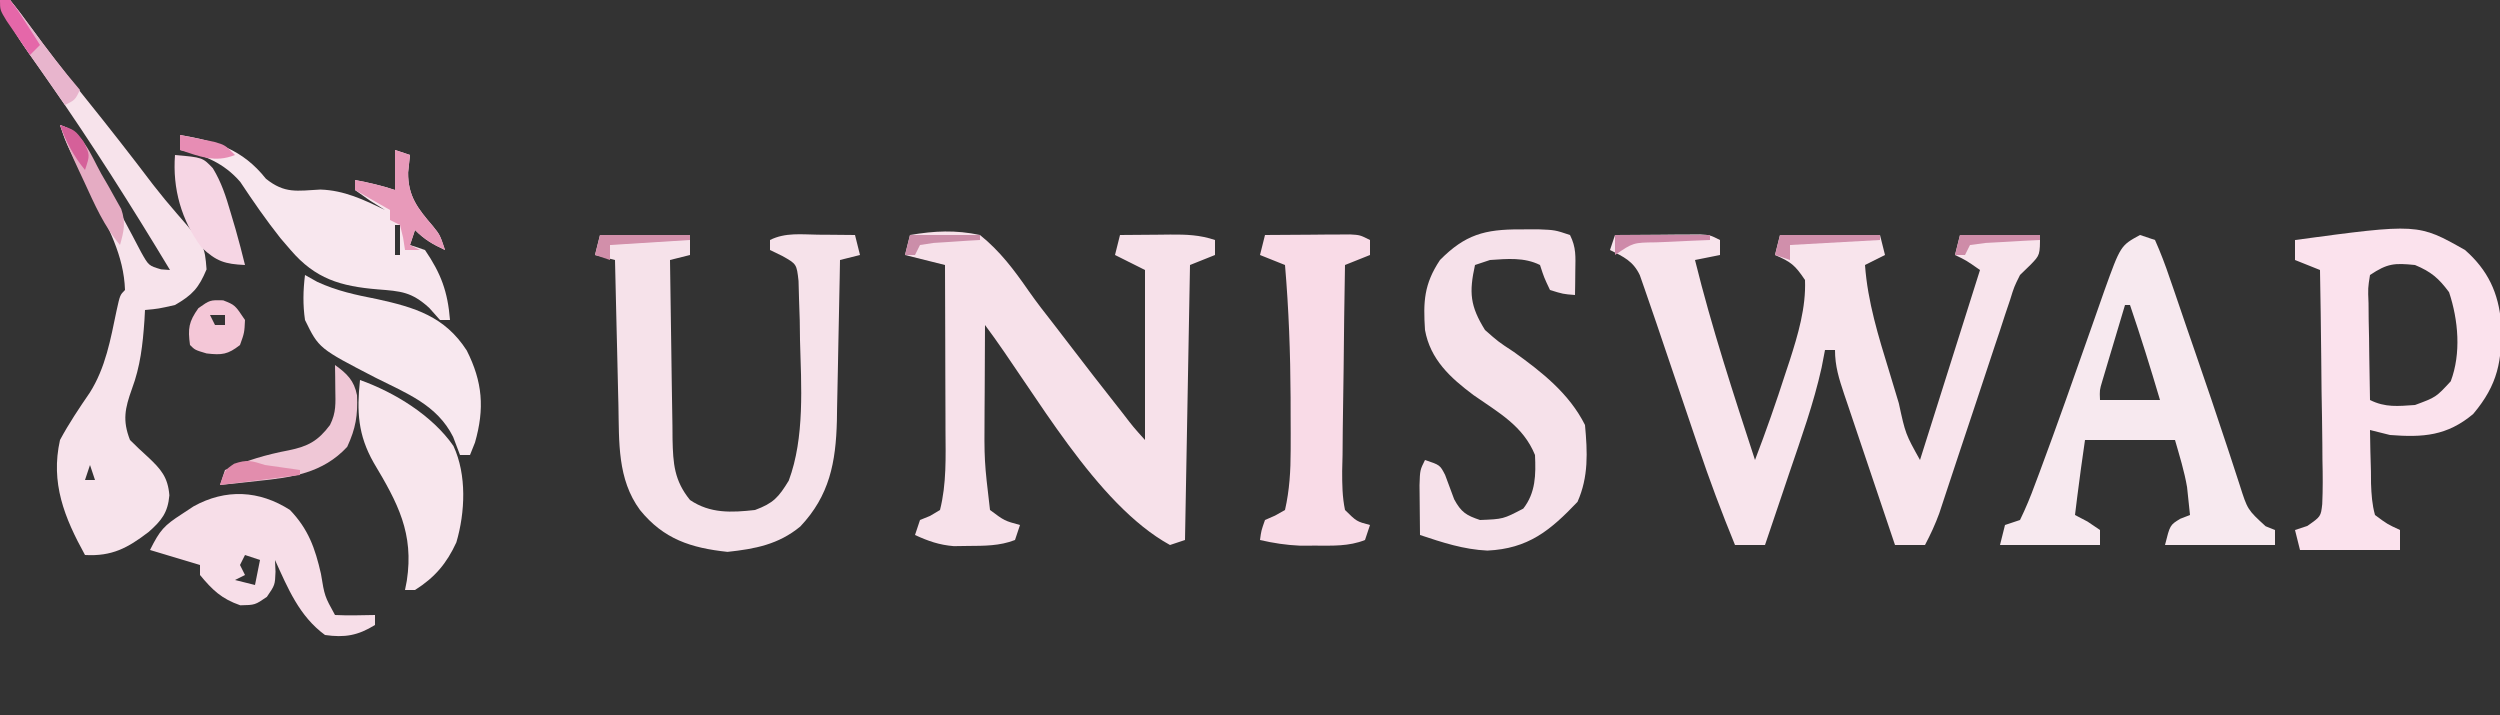 <?xml version="1.0" encoding="UTF-8"?>
<svg version="1.1" xmlns="http://www.w3.org/2000/svg" width="500" height="143">
<rect width="100%" height="100%" fill="#333333" stroke="none"/>
<path d="M0 0 C3.125 -0.029 6.25 -0.047 9.375 -0.062 C10.709 -0.075 10.709 -0.075 12.07 -0.088 C13.346 -0.093 13.346 -0.093 14.648 -0.098 C15.434 -0.103 16.219 -0.108 17.029 -0.114 C19 0 19 0 21 1 C21 1.99 21 2.98 21 4 C19.35 4.33 17.7 4.66 16 5 C19.346 18.537 23.678 31.749 28 45 C30.206 39.235 32.237 33.439 34.125 27.562 C34.521 26.37 34.521 26.37 34.926 25.154 C36.595 19.949 38.223 14.519 38 9 C35.993 5.989 35.161 5.37 32 4 C32.33 2.68 32.66 1.36 33 0 C39.6 0 46.2 0 53 0 C53.495 1.98 53.495 1.98 54 4 C52.02 4.99 52.02 4.99 50 6 C50.534 13.414 52.7 20.299 54.866 27.366 C55.505 29.455 56.134 31.546 56.762 33.639 C58.095 39.785 58.095 39.785 61 45 C64.96 32.46 68.92 19.92 73 7 C70.227 5.062 70.227 5.062 68 4 C68.33 2.68 68.66 1.36 69 0 C74.28 0 79.56 0 85 0 C85 4 85 4 83.124 5.939 C82.423 6.619 81.722 7.299 81 8 C79.826 10.358 79.826 10.358 79.017 12.98 C78.683 13.968 78.35 14.956 78.006 15.974 C77.489 17.565 77.489 17.565 76.961 19.188 C76.594 20.282 76.227 21.377 75.849 22.505 C74.68 25.999 73.527 29.499 72.375 33 C71.213 36.5 70.048 39.998 68.88 43.495 C68.154 45.671 67.433 47.848 66.716 50.026 C66.389 51.014 66.061 52.002 65.724 53.02 C65.439 53.887 65.153 54.754 64.859 55.648 C64.049 57.866 63.102 59.913 62 62 C60.02 62 58.04 62 56 62 C54.285 56.93 52.576 51.858 50.873 46.784 C50.293 45.058 49.711 43.332 49.127 41.607 C48.289 39.129 47.456 36.649 46.625 34.168 C46.363 33.396 46.1 32.624 45.83 31.829 C44.811 28.772 44 26.244 44 23 C43.34 23 42.68 23 42 23 C41.664 24.746 41.664 24.746 41.32 26.527 C39.726 33.702 37.235 40.612 34.875 47.562 C34.402 48.967 33.929 50.371 33.457 51.775 C32.309 55.185 31.156 58.593 30 62 C28.02 62 26.04 62 24 62 C21.325 55.475 18.867 48.914 16.617 42.23 C16.317 41.346 16.017 40.462 15.707 39.552 C14.76 36.764 13.817 33.976 12.875 31.188 C11.925 28.381 10.974 25.575 10.022 22.77 C9.432 21.034 8.845 19.298 8.259 17.561 C7.516 15.37 6.762 13.184 6 11 C5.66 10.025 5.32 9.049 4.969 8.044 C3.628 5.215 1.741 4.37 -1 3 C-0.67 2.01 -0.34 1.02 0 0 Z " fill="#F8E4EC" transform="translate(323,47)"/>
<path d="M0 0 C4.885 -0.834 9.134 -1.038 14 0 C18.012 3.23 20.8 6.957 23.721 11.17 C25.324 13.463 27.037 15.655 28.763 17.856 C30.001 19.439 31.219 21.035 32.434 22.637 C35.273 26.37 38.164 30.062 41.062 33.75 C41.54 34.359 42.018 34.968 42.51 35.595 C44.649 38.389 44.649 38.389 47 41 C47 29.78 47 18.56 47 7 C45.02 6.01 43.04 5.02 41 4 C41.33 2.68 41.66 1.36 42 0 C44.604 -0.027 47.208 -0.047 49.812 -0.062 C50.55 -0.071 51.288 -0.079 52.049 -0.088 C55.299 -0.103 57.894 -0.035 61 1 C61 1.99 61 2.98 61 4 C59.35 4.66 57.7 5.32 56 6 C55.67 24.15 55.34 42.3 55 61 C54.01 61.33 53.02 61.66 52 62 C37.087 53.809 24.995 31.352 15 18 C14.971 22.479 14.953 26.958 14.938 31.438 C14.929 32.698 14.921 33.958 14.912 35.256 C14.842 45.176 14.842 45.176 16 55 C18.903 57.162 18.903 57.162 22 58 C21.67 58.99 21.34 59.98 21 61 C17.937 62.201 14.823 62.165 11.562 62.188 C10.636 62.202 9.709 62.216 8.754 62.23 C5.822 61.985 3.661 61.222 1 60 C1.33 59.01 1.66 58.02 2 57 C2.66 56.732 3.32 56.464 4 56.188 C4.99 55.6 4.99 55.6 6 55 C7.329 49.741 7.128 44.393 7.098 39.008 C7.096 38.062 7.095 37.116 7.093 36.141 C7.088 33.136 7.075 30.13 7.062 27.125 C7.057 25.081 7.053 23.036 7.049 20.992 C7.038 15.995 7.021 10.997 7 6 C4.36 5.34 1.72 4.68 -1 4 C-0.67 2.68 -0.34 1.36 0 0 Z " fill="#F7E1EA" transform="translate(182,47)"/>
<path d="M0 0 C5.94 0 11.88 0 18 0 C18 1.32 18 2.64 18 4 C16.68 4.33 15.36 4.66 14 5 C14.069 11.033 14.157 17.065 14.262 23.097 C14.296 25.148 14.324 27.2 14.346 29.251 C14.38 32.203 14.432 35.154 14.488 38.105 C14.495 39.02 14.501 39.935 14.508 40.877 C14.619 45.713 14.835 49.087 18 53 C22.043 55.736 26.292 55.522 31 55 C34.668 53.645 35.717 52.464 37.75 49.125 C40.968 40.507 40.25 30.079 40 21 C39.983 19.708 39.966 18.417 39.949 17.086 C39.906 15.724 39.86 14.362 39.812 13 C39.778 11.742 39.743 10.484 39.707 9.188 C39.331 5.806 39.331 5.806 36.449 4.188 C35.237 3.6 35.237 3.6 34 3 C34 2.34 34 1.68 34 1 C37.065 -0.533 40.268 -0.103 43.625 -0.062 C44.685 -0.056 44.685 -0.056 45.766 -0.049 C47.51 -0.037 49.255 -0.019 51 0 C51.495 1.98 51.495 1.98 52 4 C50.68 4.33 49.36 4.66 48 5 C47.98 6.14 47.96 7.279 47.94 8.453 C47.863 12.71 47.775 16.967 47.683 21.223 C47.645 23.06 47.61 24.897 47.578 26.734 C47.532 29.385 47.474 32.036 47.414 34.688 C47.397 35.905 47.397 35.905 47.379 37.147 C47.167 45.458 45.919 52.099 40.059 58.301 C35.701 61.898 31.003 62.785 25.5 63.375 C18.225 62.596 12.731 60.844 8 55 C3.443 48.815 3.839 41.39 3.684 34.004 C3.663 33.17 3.642 32.337 3.621 31.478 C3.556 28.84 3.497 26.201 3.438 23.562 C3.394 21.764 3.351 19.965 3.307 18.166 C3.2 13.777 3.099 9.389 3 5 C1.68 4.67 0.36 4.34 -1 4 C-0.67 2.68 -0.34 1.36 0 0 Z " fill="#F6E2EA" transform="translate(120,47)"/>
<path d="M0 0 C0.99 0.33 1.98 0.66 3 1 C4.137 3.558 5.076 6.019 5.961 8.664 C6.37 9.84 6.37 9.84 6.787 11.041 C7.66 13.565 8.518 16.095 9.375 18.625 C9.944 20.276 10.515 21.927 11.086 23.578 C13.249 29.845 15.386 36.12 17.458 42.417 C17.684 43.102 17.91 43.787 18.142 44.493 C18.746 46.331 19.345 48.17 19.944 50.009 C21.503 54.933 21.503 54.933 25.125 58.25 C25.744 58.498 26.363 58.745 27 59 C27 59.99 27 60.98 27 62 C19.74 62 12.48 62 5 62 C6 58 6 58 8.062 56.75 C8.702 56.502 9.341 56.255 10 56 C9.876 54.824 9.752 53.649 9.625 52.438 C9.555 51.776 9.486 51.115 9.414 50.434 C8.87 47.234 7.892 44.121 7 41 C1.06 41 -4.88 41 -11 41 C-11.819 46.715 -11.819 46.715 -12.562 52.438 C-12.707 53.613 -12.851 54.789 -13 56 C-12.175 56.433 -11.35 56.866 -10.5 57.312 C-9.675 57.869 -8.85 58.426 -8 59 C-8 59.99 -8 60.98 -8 62 C-14.6 62 -21.2 62 -28 62 C-27.67 60.68 -27.34 59.36 -27 58 C-25.515 57.505 -25.515 57.505 -24 57 C-22.841 54.626 -21.901 52.348 -21 49.875 C-20.712 49.11 -20.423 48.346 -20.126 47.558 C-16.535 37.937 -13.138 28.24 -9.732 18.552 C-9.501 17.893 -9.269 17.234 -9.03 16.555 C-8.394 14.747 -7.76 12.937 -7.126 11.128 C-3.883 2.118 -3.883 2.118 0 0 Z M-3 14 C-3.837 16.791 -4.669 19.582 -5.5 22.375 C-5.738 23.169 -5.977 23.963 -6.223 24.781 C-6.561 25.922 -6.561 25.922 -6.906 27.086 C-7.116 27.788 -7.325 28.489 -7.541 29.212 C-8.083 31.015 -8.083 31.015 -8 33 C-4.04 33 -0.08 33 4 33 C2.114 26.624 0.144 20.294 -2 14 C-2.33 14 -2.66 14 -3 14 Z " fill="#F7E9EF" transform="translate(428,47)"/>
<path d="M0 0 C4.569 4.003 6.709 8.566 7.219 14.578 C7.466 22.117 6.595 26.927 1.625 32.812 C-3.624 37.187 -8.376 37.51 -15 37 C-16.337 36.681 -17.671 36.349 -19 36 C-18.967 38.774 -18.9 41.54 -18.812 44.312 C-18.807 45.098 -18.801 45.884 -18.795 46.693 C-18.71 48.906 -18.592 50.865 -18 53 C-15.543 54.825 -15.543 54.825 -13 56 C-13 57.32 -13 58.64 -13 60 C-19.6 60 -26.2 60 -33 60 C-33.33 58.68 -33.66 57.36 -34 56 C-33.185 55.732 -32.37 55.464 -31.531 55.188 C-28.833 53.305 -28.833 53.305 -28.553 50.83 C-28.419 47.872 -28.439 44.949 -28.512 41.988 C-28.519 40.905 -28.526 39.822 -28.533 38.705 C-28.561 35.24 -28.624 31.777 -28.688 28.312 C-28.713 25.966 -28.735 23.619 -28.756 21.271 C-28.811 15.514 -28.895 9.757 -29 4 C-31.475 3.01 -31.475 3.01 -34 2 C-34 0.68 -34 -0.64 -34 -2 C-9.387 -5.313 -9.387 -5.313 0 0 Z M-19 5 C-19.417 7.617 -19.417 7.617 -19.293 10.664 C-19.283 11.786 -19.274 12.907 -19.264 14.062 C-19.239 15.238 -19.213 16.414 -19.188 17.625 C-19.174 18.808 -19.16 19.992 -19.146 21.211 C-19.111 24.141 -19.062 27.07 -19 30 C-15.928 31.536 -13.398 31.227 -10 31 C-5.801 29.449 -5.801 29.449 -2.852 26.258 C-0.743 20.668 -1.333 14.002 -3.188 8.438 C-5.274 5.631 -6.773 4.351 -10 3 C-14.129 2.587 -15.491 2.661 -19 5 Z " fill="#FBE2ED" transform="translate(493,50)"/>
<path d="M0 0 C0.66 0 1.32 0 2 0 C3.358 1.635 4.634 3.337 5.875 5.062 C9.445 9.954 13.133 14.725 16.938 19.438 C21.6 25.226 26.174 31.07 30.66 36.996 C32.197 38.969 33.788 40.902 35.434 42.785 C40.927 49.098 40.927 49.098 41.312 53.875 C39.745 57.608 38.498 58.979 35 61 C31.688 61.75 31.688 61.75 29 62 C28.963 62.69 28.925 63.379 28.887 64.09 C28.548 68.928 28.08 73.251 26.375 77.812 C25.008 81.661 24.455 84.052 26 88 C27.155 89.158 28.347 90.28 29.562 91.375 C32.193 93.842 33.576 95.409 33.875 99.062 C33.565 102.537 32.325 104.085 29.75 106.375 C25.528 109.605 22.409 111.301 17 111 C12.875 103.517 10.075 96.59 12 88 C13.787 84.678 15.824 81.642 17.957 78.531 C21.125 73.524 22.111 67.868 23.309 62.141 C24 59 24 59 25 58 C24.769 51.021 21.571 45.4 18.5 39.25 C17.488 37.193 16.478 35.136 15.469 33.078 C15.02 32.175 14.57 31.272 14.107 30.341 C13 28 13 28 12 25 C16.096 26.365 16.45 28.187 18.434 31.969 C19.089 33.191 19.745 34.414 20.4 35.637 C21.423 37.57 22.441 39.506 23.454 41.444 C24.436 43.313 25.434 45.172 26.434 47.031 C27.022 48.151 27.61 49.27 28.217 50.424 C29.74 53.136 29.74 53.136 32.223 53.873 C33.103 53.936 33.103 53.936 34 54 C26.353 41.308 18.473 28.845 10 16.688 C9.5 15.968 9 15.248 8.484 14.506 C7.521 13.122 6.552 11.742 5.578 10.365 C3.238 7.01 1.319 3.913 0 0 Z M18 93 C17.67 93.99 17.34 94.98 17 96 C17.66 96 18.32 96 19 96 C18.67 95.01 18.34 94.02 18 93 Z " fill="#F7E3EB" transform="translate(0,0)"/>
<path d="M0 0 C1.856 -0.004 1.856 -0.004 3.75 -0.008 C7 0.125 7 0.125 10 1.125 C11.262 3.65 11.099 5.437 11.062 8.25 C11.053 9.16 11.044 10.07 11.035 11.008 C11.024 11.706 11.012 12.405 11 13.125 C8.625 12.938 8.625 12.938 6 12.125 C4.812 9.625 4.812 9.625 4 7.125 C0.857 5.553 -2.558 5.893 -6 6.125 C-6.99 6.455 -7.98 6.785 -9 7.125 C-10.216 12.652 -9.979 15.319 -7 20.125 C-4.338 22.471 -4.338 22.471 -1.25 24.5 C4.348 28.51 9.858 32.841 13 39.125 C13.496 44.551 13.735 49.472 11.5 54.5 C6.024 60.25 1.638 63.864 -6.535 64.242 C-11.3 64.016 -15.489 62.629 -20 61.125 C-20.027 59 -20.046 56.875 -20.062 54.75 C-20.074 53.567 -20.086 52.383 -20.098 51.164 C-20 48.125 -20 48.125 -19 46.125 C-16 47.125 -16 47.125 -14.973 49.121 C-14.367 50.746 -13.763 52.371 -13.16 53.996 C-11.754 56.577 -10.759 57.198 -8 58.125 C-3.353 57.941 -3.353 57.941 0.656 55.844 C3.141 52.665 3.183 49.051 3 45.125 C0.619 39.292 -4.252 36.672 -9.297 33.145 C-13.962 29.659 -17.94 26.01 -19 20.125 C-19.363 14.497 -19.223 10.959 -16 6.125 C-10.972 1.042 -7.05 -0.015 0 0 Z " fill="#F6E1EA" transform="translate(304,45.875)"/>
<path d="M0 0 C3.125 -0.029 6.25 -0.047 9.375 -0.062 C10.709 -0.075 10.709 -0.075 12.07 -0.088 C13.346 -0.093 13.346 -0.093 14.648 -0.098 C15.434 -0.103 16.219 -0.108 17.029 -0.114 C19 0 19 0 21 1 C21 1.99 21 2.98 21 4 C19.35 4.66 17.7 5.32 16 6 C15.873 12.923 15.786 19.846 15.725 26.77 C15.7 29.126 15.666 31.483 15.623 33.839 C15.562 37.222 15.534 40.604 15.512 43.988 C15.486 45.045 15.46 46.101 15.434 47.189 C15.432 49.889 15.456 52.356 16 55 C18.329 57.297 18.329 57.297 21 58 C20.67 58.99 20.34 59.98 20 61 C16.792 62.289 13.48 62.134 10.062 62.125 C9.043 62.128 8.023 62.13 6.973 62.133 C4.204 62.009 1.695 61.625 -1 61 C-0.75 59.125 -0.75 59.125 0 57 C0.66 56.711 1.32 56.422 2 56.125 C2.66 55.754 3.32 55.383 4 55 C4.912 51.006 5.128 47.156 5.133 43.07 C5.135 41.952 5.137 40.833 5.139 39.681 C5.132 37.921 5.132 37.921 5.125 36.125 C5.123 34.925 5.121 33.725 5.119 32.489 C5.076 23.625 4.757 14.832 4 6 C1.525 5.01 1.525 5.01 -1 4 C-0.67 2.68 -0.34 1.36 0 0 Z " fill="#F9DBE7" transform="translate(253,47)"/>
<path d="M0 0 C7.15 1.208 12.485 2.838 17.188 8.75 C20.968 11.774 23.379 11.158 28.062 10.91 C32.823 11.056 36.767 12.943 41 15 C40.01 14.381 39.02 13.762 38 13.125 C37.01 12.424 36.02 11.723 35 11 C35 10.34 35 9.68 35 9 C37.763 9.523 40.326 10.109 43 11 C43 8.36 43 5.72 43 3 C43.99 3.33 44.98 3.66 46 4 C45.814 5.732 45.814 5.732 45.625 7.5 C45.583 12.265 47.569 14.718 50.59 18.238 C52 20 52 20 53 23 C50.532 21.848 48.952 20.952 47 19 C46.505 20.485 46.505 20.485 46 22 C46.99 22.33 47.98 22.66 49 23 C52.225 27.743 53.536 31.313 54 37 C53.34 37 52.68 37 52 37 C50.931 35.797 50.931 35.797 49.84 34.57 C46.31 31.376 44.252 31.243 39.562 30.875 C32.116 30.259 27.074 28.777 22.125 23 C21.112 21.821 21.112 21.821 20.078 20.617 C17.209 17.004 14.606 13.226 12.055 9.383 C8.837 5.651 4.792 3.922 0 3 C0 2.01 0 1.02 0 0 Z M43 18 C43 19.98 43 21.96 43 24 C43.33 24 43.66 24 44 24 C44 22.02 44 20.04 44 18 C43.67 18 43.34 18 43 18 Z " fill="#F8E7EE" transform="translate(36,27)"/>
<path d="M0 0 C0.817 0.458 1.635 0.915 2.477 1.387 C6.437 3.2 10.131 3.98 14.375 4.812 C21.965 6.478 27.953 8.267 32.355 15.105 C35.521 21.382 35.944 26.695 34 33.5 C33.67 34.325 33.34 35.15 33 36 C32.34 36 31.68 36 31 36 C30.546 34.804 30.093 33.608 29.625 32.375 C26.396 25.941 20.289 23.66 14.113 20.543 C2.771 14.678 2.771 14.678 0 9 C-0.447 5.925 -0.377 3.078 0 0 Z " fill="#F8E8EF" transform="translate(61,55)"/>
<path d="M0 0 C3.687 3.85 5.025 7.659 6.188 12.75 C6.922 17.235 6.922 17.235 9 21 C11.671 21.141 14.324 21.042 17 21 C17 21.66 17 22.32 17 23 C13.585 25.102 10.977 25.568 7 25 C1.843 21.226 -0.413 15.669 -3 10 C-2.95 11.164 -2.95 11.164 -2.898 12.352 C-3 15 -3 15 -4.625 17.375 C-7 19 -7 19 -9.938 19.062 C-13.687 17.762 -15.485 16.033 -18 13 C-18 12.34 -18 11.68 -18 11 C-21.3 10.01 -24.6 9.02 -28 8 C-25.998 3.996 -25.196 3.12 -21.625 0.812 C-20.854 0.303 -20.083 -0.206 -19.289 -0.73 C-12.886 -4.282 -6.144 -3.96 0 0 Z M-10 6 C-6 7 -6 7 -6 7 Z M-9 9 C-9.33 9.66 -9.66 10.32 -10 11 C-9.67 11.66 -9.34 12.32 -9 13 C-9.99 13.495 -9.99 13.495 -11 14 C-9.68 14.33 -8.36 14.66 -7 15 C-6.67 13.35 -6.34 11.7 -6 10 C-6.99 9.67 -7.98 9.34 -9 9 Z " fill="#F7DEE8" transform="translate(58,102)"/>
<path d="M0 0 C6.904 2.468 14.435 7.069 18.688 13.188 C21.377 18.965 21.037 26.484 19.27 32.477 C17.339 36.684 14.97 39.493 11 42 C10.34 42 9.68 42 9 42 C9.178 41.091 9.178 41.091 9.359 40.164 C10.822 30.656 7.549 24.588 2.75 16.562 C-0.427 10.975 -0.659 6.305 0 0 Z " fill="#F8E6ED" transform="translate(72,76)"/>
<path d="M0 0 C5.513 0.49 5.513 0.49 7.566 2.641 C9.31 5.511 10.186 8.278 11.125 11.5 C11.458 12.624 11.79 13.748 12.133 14.906 C12.794 17.265 13.428 19.619 14 22 C9.958 21.812 8.317 21.295 5.312 18.5 C1.279 13.087 -0.517 6.716 0 0 Z " fill="#F6D6E4" transform="translate(35,31)"/>
<path d="M0 0 C2.406 1.729 3.822 3.096 4.406 6.059 C4.57 10.098 4.155 12.665 2.438 16.375 C-2.448 21.636 -8.6 22.506 -15.438 23.188 C-16.535 23.31 -16.535 23.31 -17.654 23.436 C-19.435 23.633 -21.217 23.818 -23 24 C-22.505 22.515 -22.505 22.515 -22 21 C-17.767 19.11 -13.794 17.92 -9.25 17.062 C-5.42 16.277 -3.412 15.216 -1 12 C0.262 9.475 0.099 7.688 0.062 4.875 C0.053 3.965 0.044 3.055 0.035 2.117 C0.024 1.419 0.012 0.72 0 0 Z " fill="#EFC7D6" transform="translate(67,73)"/>
<path d="M0 0 C0.99 0.33 1.98 0.66 3 1 C2.876 2.155 2.752 3.31 2.625 4.5 C2.583 9.265 4.569 11.718 7.59 15.238 C9 17 9 17 10 20 C7.532 18.848 5.952 17.952 4 16 C3.67 16.99 3.34 17.98 3 19 C3.66 19.33 4.32 19.66 5 20 C4.01 20 3.02 20 2 20 C1.876 19.196 1.752 18.391 1.625 17.562 C1.419 16.717 1.212 15.871 1 15 C0.34 14.67 -0.32 14.34 -1 14 C-1 13.34 -1 12.68 -1 12 C-4.465 10.02 -4.465 10.02 -8 8 C-8 7.34 -8 6.68 -8 6 C-5.237 6.523 -2.674 7.109 0 8 C0 5.36 0 2.72 0 0 Z " fill="#E89ABA" transform="translate(79,30)"/>
<path d="M0 0 C2.375 0.938 2.375 0.938 4.375 3.938 C4.25 6.5 4.25 6.5 3.375 8.938 C0.941 10.85 -0.231 10.983 -3.312 10.625 C-5.625 9.938 -5.625 9.938 -6.625 8.938 C-7.072 5.63 -6.896 4.319 -4.938 1.562 C-2.625 -0.062 -2.625 -0.062 0 0 Z M-2.625 2.938 C-2.295 3.598 -1.965 4.258 -1.625 4.938 C-0.965 4.938 -0.305 4.938 0.375 4.938 C0.375 4.277 0.375 3.618 0.375 2.938 C-0.615 2.938 -1.605 2.938 -2.625 2.938 Z " fill="#F4C7D7" transform="translate(44.625,60.062)"/>
<path d="M0 0 C4.722 1.574 5.929 5.54 8.25 9.75 C8.722 10.562 9.194 11.374 9.68 12.211 C10.121 13.002 10.561 13.794 11.016 14.609 C11.421 15.331 11.826 16.052 12.243 16.796 C13.187 19.545 12.774 21.239 12 24 C8.797 20.223 6.93 15.897 4.875 11.438 C4.515 10.67 4.156 9.902 3.785 9.111 C2.378 6.089 1.056 3.167 0 0 Z " fill="#E5ACC3" transform="translate(12,25)"/>
<path d="M0 0 C0.66 0 1.32 0 2 0 C3.502 1.824 4.927 3.711 6.312 5.625 C9.416 9.87 12.568 14.014 16 18 C15 20 15 20 13 21 C11.2 18.443 9.412 15.879 7.625 13.312 C7.117 12.591 6.609 11.87 6.086 11.127 C3.587 7.527 1.377 4.205 0 0 Z " fill="#E8B5CD" transform="translate(0,0)"/>
<path d="M0 0 C2.331 0.35 4.664 0.686 7 1 C7 1.33 7 1.66 7 2 C1.72 2.66 -3.56 3.32 -9 4 C-8 1 -8 1 -6.188 -0.25 C-3.534 -1.16 -2.648 -0.832 0 0 Z " fill="#E28DAD" transform="translate(53,93)"/>
<path d="M0 0 C6.6 0 13.2 0 20 0 C20 0.33 20 0.66 20 1 C14.06 1.33 8.12 1.66 2 2 C2 2.99 2 3.98 2 5 C1.01 4.67 0.02 4.34 -1 4 C-0.67 2.68 -0.34 1.36 0 0 Z " fill="#D08FAB" transform="translate(356,47)"/>
<path d="M0 0 C5.94 0 11.88 0 18 0 C18 0.33 18 0.66 18 1 C10.08 1.495 10.08 1.495 2 2 C2 2.99 2 3.98 2 5 C1.01 4.67 0.02 4.34 -1 4 C-0.67 2.68 -0.34 1.36 0 0 Z " fill="#D28FAA" transform="translate(120,47)"/>
<path d="M0 0 C1.46 0.282 2.918 0.576 4.375 0.875 C5.187 1.037 5.999 1.2 6.836 1.367 C9 2 9 2 11 4 C6.998 5.601 3.954 4.293 0 3 C0 2.01 0 1.02 0 0 Z " fill="#E78DB4" transform="translate(36,27)"/>
<path d="M0 0 C6.27 0 12.54 0 19 0 C19 0.33 19 0.66 19 1 C17.796 1.049 16.592 1.098 15.352 1.148 C13.776 1.223 12.2 1.299 10.625 1.375 C9.831 1.406 9.037 1.437 8.219 1.469 C3.633 1.518 3.633 1.518 0 4 C0 2.68 0 1.36 0 0 Z " fill="#CE8AA9" transform="translate(323,47)"/>
<path d="M0 0 C0.66 0 1.32 0 2 0 C3.508 1.969 3.508 1.969 5.125 4.5 C5.664 5.335 6.203 6.171 6.758 7.031 C7.168 7.681 7.578 8.331 8 9 C7.34 9.66 6.68 10.32 6 11 C4.994 9.546 3.996 8.086 3 6.625 C2.443 5.813 1.886 5.001 1.312 4.164 C-0 2 -0 2 0 0 Z " fill="#E567A9" transform="translate(0,0)"/>
<path d="M0 0 C5.28 0 10.56 0 16 0 C16 0.33 16 0.66 16 1 C15.001 1.049 14.002 1.098 12.973 1.148 C11.682 1.223 10.392 1.298 9.062 1.375 C7.775 1.445 6.487 1.514 5.16 1.586 C4.117 1.723 3.074 1.859 2 2 C1.67 2.66 1.34 3.32 1 4 C0.34 4 -0.32 4 -1 4 C-0.67 2.68 -0.34 1.36 0 0 Z " fill="#CE8CA8" transform="translate(392,47)"/>
<path d="M0 0 C4.62 0 9.24 0 14 0 C14 0.33 14 0.66 14 1 C13.145 1.049 12.291 1.098 11.41 1.148 C10.305 1.223 9.201 1.298 8.062 1.375 C6.96 1.445 5.858 1.514 4.723 1.586 C3.375 1.791 3.375 1.791 2 2 C1.67 2.66 1.34 3.32 1 4 C0.34 4 -0.32 4 -1 4 C-0.67 2.68 -0.34 1.36 0 0 Z " fill="#CB8EA9" transform="translate(182,47)"/>
<path d="M0 0 C3 1 3 1 4.75 3.375 C6 6 6 6 5 9 C2.675 6.147 1.249 3.459 0 0 Z " fill="#D56099" transform="translate(12,25)"/>
</svg>
